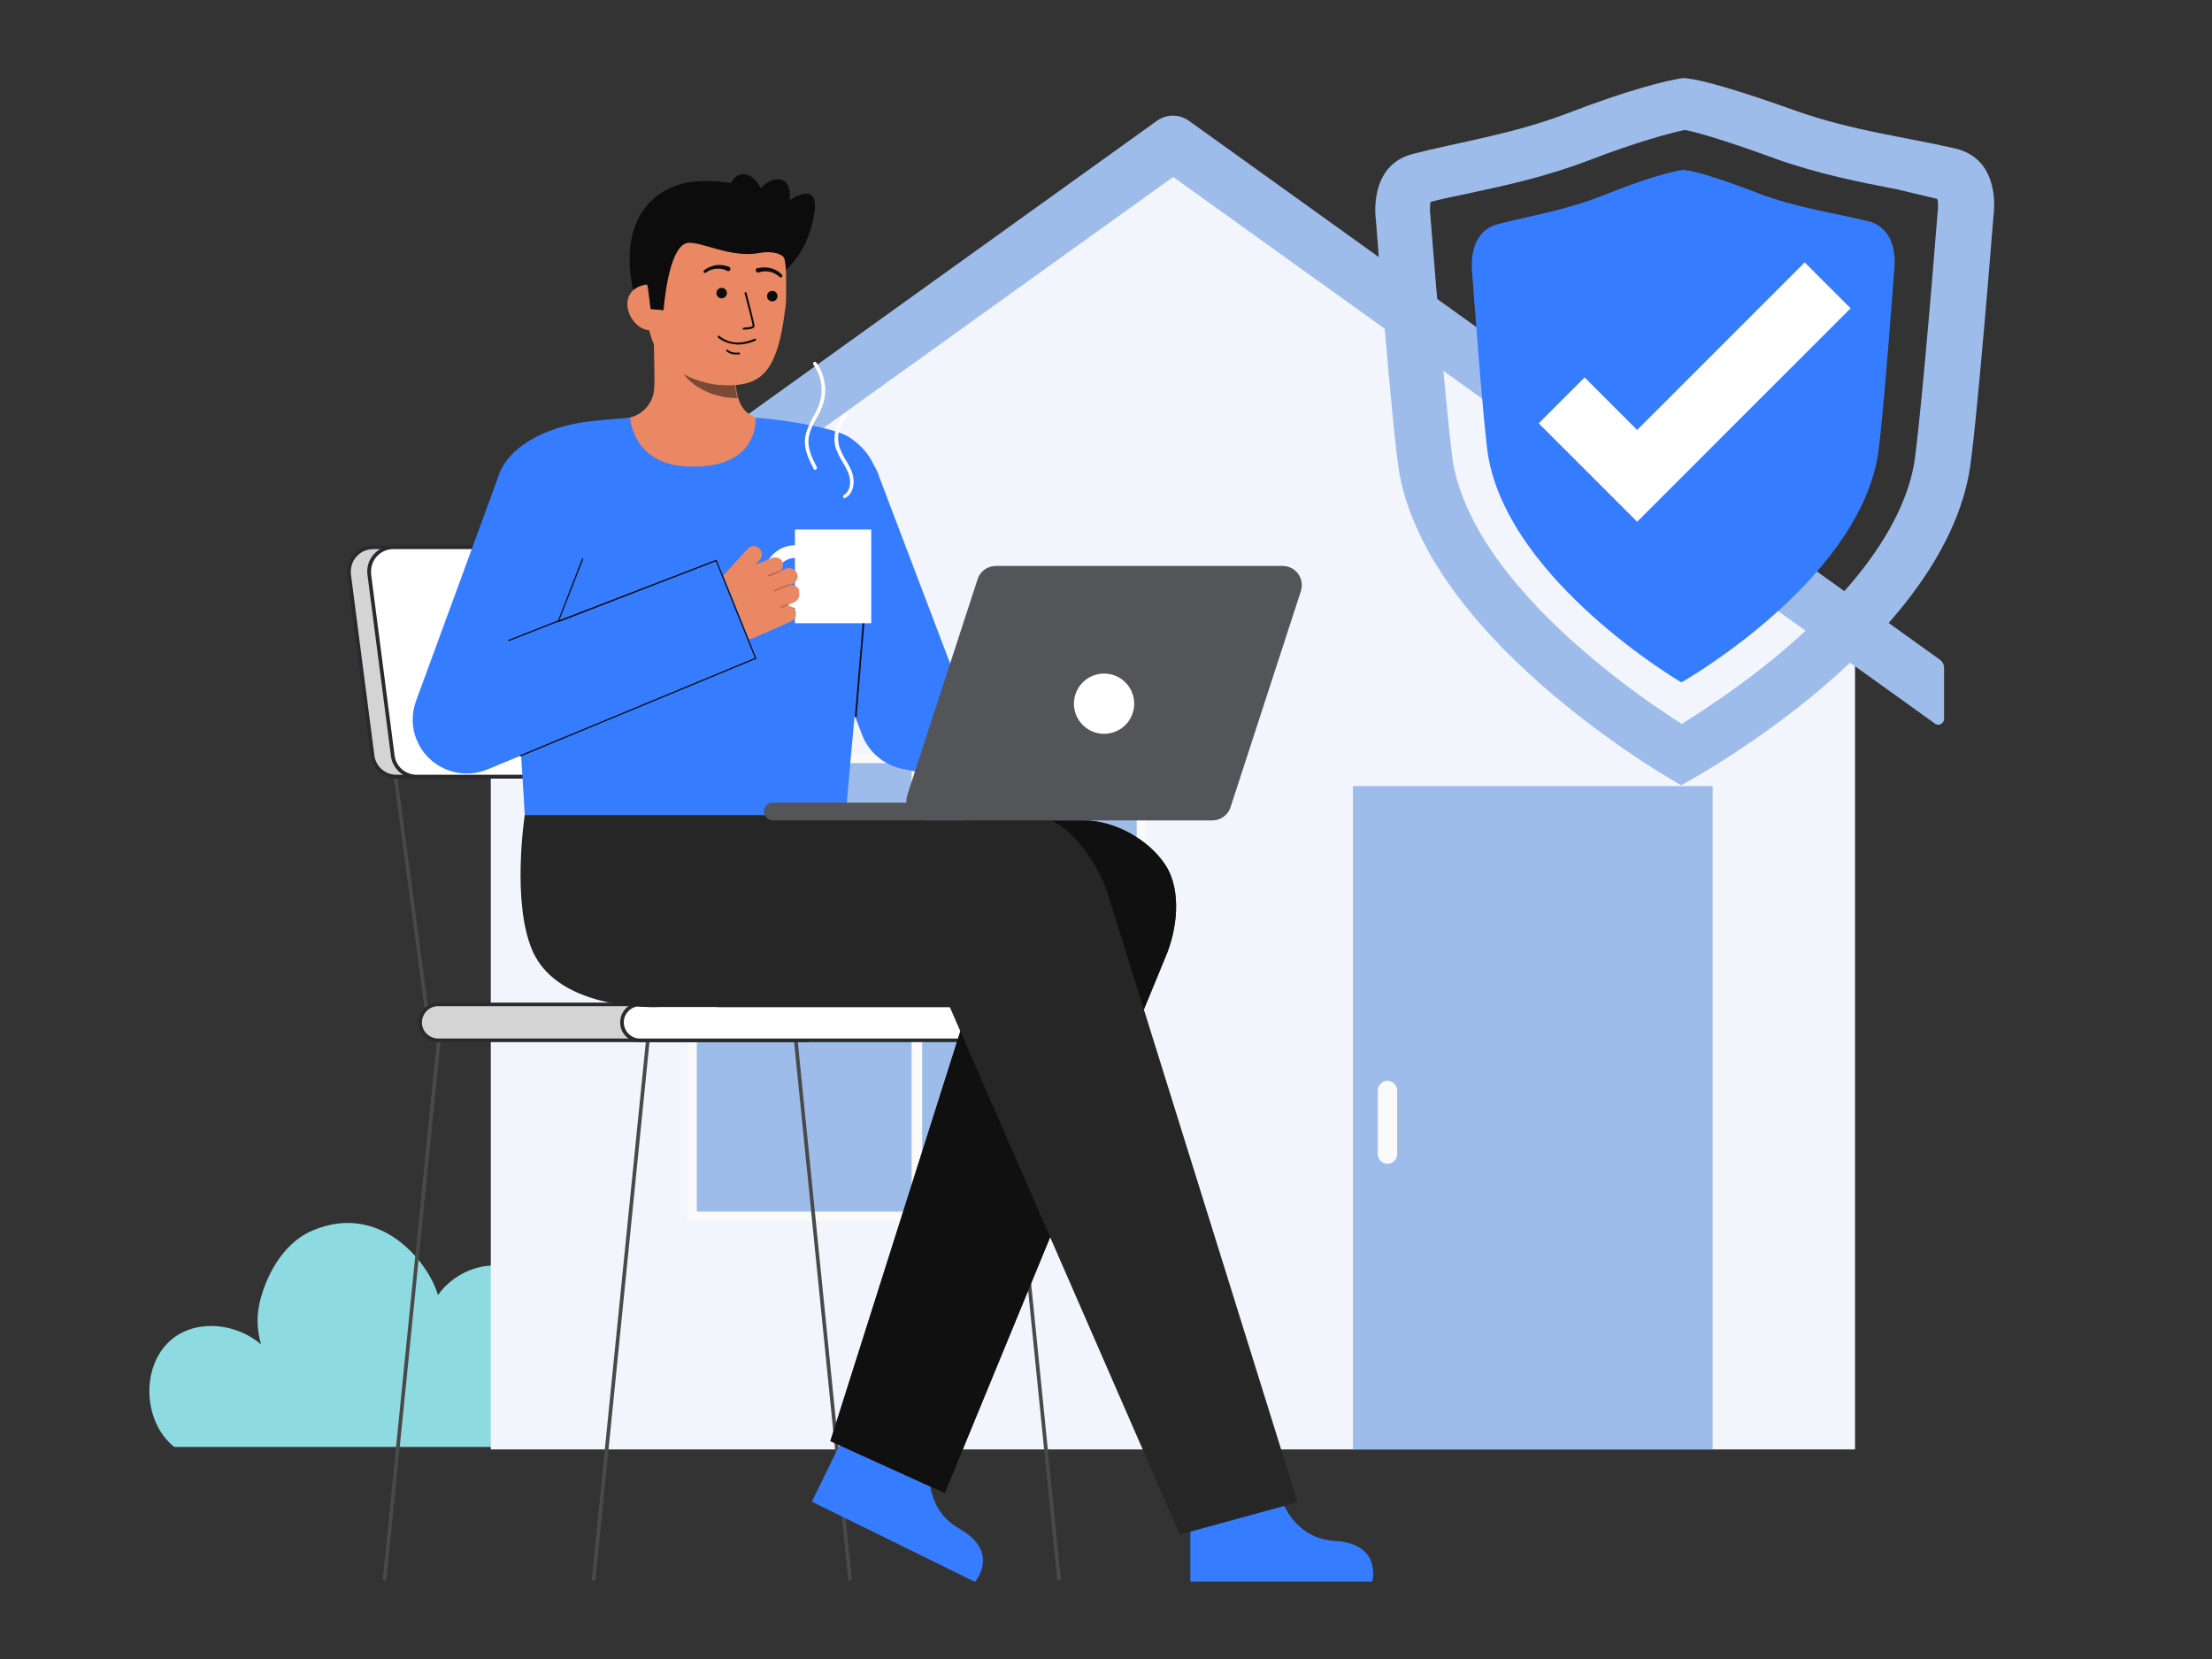 <?xml version="1.0" encoding="UTF-8"?>
<svg id="Capa_1" data-name="Capa 1" xmlns="http://www.w3.org/2000/svg" viewBox="0 0 800 600">
  <rect x="0" y="0" width="800" height="600" fill="#333333" stroke="none"/>
  <defs>
    <style>
      .cls-1 {
        fill: #f3f5fd;
      }

      .cls-2 {
        fill: #e98862;
      }

      .cls-3, .cls-4, .cls-5 {
        fill: #fff;
      }

      .cls-6 {
        fill: #fafafa;
      }

      .cls-7 {
        fill: #9ebcea;
      }

      .cls-8 {
        fill: #8ddbe0;
      }

      .cls-9, .cls-10, .cls-11 {
        fill: #0c0c0c;
      }

      .cls-12 {
        fill: #367cff;
      }

      .cls-13 {
        fill: #292a2e;
      }

      .cls-14 {
        fill: #262626;
      }

      .cls-15 {
        fill: #494949;
      }

      .cls-4, .cls-10 {
        opacity: .2;
      }

      .cls-4, .cls-10, .cls-5, .cls-16, .cls-11 {
        isolation: isolate;
      }

      .cls-17 {
        stroke-width: 3.4px;
      }

      .cls-17, .cls-18 {
        fill: none;
        stroke: #fafafa;
        stroke-miterlimit: 10;
      }

      .cls-5, .cls-16 {
        opacity: .8;
      }

      .cls-16 {
        fill: #0a0a0a;
      }

      .cls-11 {
        opacity: .5;
      }

      .cls-18 {
        stroke-width: 3.8px;
      }
    </style>
  </defs>
  <path class="cls-8" d="M220.4,523.3H63c-11.5-9.2-12.3-30-.4-39.3,9.2-7.1,23.2-5.2,31.8,2.2-1.6-5.5-1.7-11.4,0-17,2.8-10,9.1-20.2,18.7-24.2,24.4-10.3,41.8,11.3,45.3,23.4,6.3-9.2,20.2-14.1,29-7.9,11.1,7.8,10.6,20.2,1.7,29.1,11.8-2.2,20.7-.5,28.9,8.3,6.2,6.7,7.2,18.1,2.5,25.4Z"/>
  <g>
    <rect id="housebhk_1" data-name="housebhk 1" class="cls-1" x="177.5" y="231.1" width="493.4" height="293.1"/>
    <rect id="housebhk_1-2" data-name="housebhk 1-2" class="cls-7" x="250.3" y="274.3" width="162.5" height="165.6"/>
    <rect id="housebhk_1-3" data-name="housebhk 1-3" class="cls-17" x="250.3" y="274.3" width="162.5" height="165.6"/>
    <line id="housebhk_1-4" data-name="housebhk 1-4" class="cls-18" x1="331.6" y1="275.9" x2="331.6" y2="438.3"/>
    <line id="housebhk_1-5" data-name="housebhk 1-5" class="cls-18" x1="412.8" y1="357.1" x2="250.3" y2="357.1"/>
    <g id="housebhk_1-6" data-name="housebhk 1-6">
      <rect id="housebhk_1-7" data-name="housebhk 1-7" class="cls-7" x="489.3" y="284.3" width="130.1" height="239.9"/>
      <path id="housebhk_1-8" data-name="housebhk 1-8" class="cls-6" d="M501.8,420.9h0c-1.9,0-3.5-1.6-3.5-3.5v-23c0-1.9,1.6-3.5,3.5-3.5h0c1.9,0,3.5,1.6,3.5,3.5v23c0,1.9-1.6,3.5-3.5,3.5Z"/>
    </g>
    <polyline id="housebhk_1-9" data-name="housebhk 1-9" class="cls-1" points="163.6 238.9 424.3 51.8 683.8 238.1"/>
    <path id="housebhk_1-10" data-name="housebhk 1-10" class="cls-7" d="M703.1,241.5v18.5c0,1.2-1,2.1-2.1,2.1-.4,0-.9-.1-1.2-.4L424.3,64,147.6,262.6c-1,.7-2.3,.5-3-.5-.3-.4-.4-.8-.4-1.2v-18.5c0-1.1,.6-2.2,1.5-2.9L418.4,43.7c3.5-2.5,8.1-2.5,11.6,0l271.6,194.9c.9,.7,1.5,1.7,1.5,2.9Z"/>
  </g>
  <g>
    <polygon class="cls-15" points="139.7 571.7 138.4 571.4 158.7 369.6 160 369.9 139.7 571.7"/>
    <polygon class="cls-15" points="215.3 571.7 214 571.4 234.3 369.6 235.6 369.9 215.3 571.7"/>
    <g>
      <polygon class="cls-15" points="382.4 571.7 383.7 571.4 363.4 369.6 362.1 369.9 382.4 571.7"/>
      <polygon class="cls-15" points="306.8 571.7 308.1 571.4 287.8 369.6 286.5 369.9 306.8 571.7"/>
    </g>
    <rect class="cls-15" x="284.5" y="280.5" width="1.3" height="89.6" transform="translate(-40.5 40.6) rotate(-7.6)"/>
    <rect class="cls-15" x="148.3" y="280.5" width="1.3" height="89.6" transform="translate(-41.7 22.6) rotate(-7.6)"/>
    <g>
      <rect class="cls-13" x="151.9" y="363.2" width="146.2" height="13" rx="6.5" ry="6.5"/>
      <rect class="cls-5" x="151.9" y="363.2" width="146.2" height="13" rx="6.5" ry="6.5"/>
      <path class="cls-13" d="M291.6,376.9H158.4c-4,0-7.1-3.3-7.1-7.2,0-3.9,3.2-7.1,7.1-7.1h133.2c4,0,7.1,3.3,7.1,7.2,0,3.9-3.2,7.1-7.1,7.1Zm-133.2-13c-3.2,0-5.8,2.7-5.8,5.9,0,3.2,2.6,5.7,5.8,5.8h133.2c3.2,0,5.8-2.7,5.8-5.9,0-3.2-2.6-5.7-5.8-5.8H158.4Z"/>
    </g>
    <g>
      <rect class="cls-3" x="225" y="363.2" width="146.2" height="13" rx="6.5" ry="6.5"/>
      <path class="cls-13" d="M364.7,376.9H231.5c-4,0-7.2-3.1-7.2-7.1,0-4,3.1-7.2,7.1-7.2,0,0,0,0,.1,0h133.2c4,0,7.2,3.1,7.2,7.1,0,4-3.1,7.2-7.1,7.2,0,0,0,0-.1,0Zm-133.2-13c-3.2,0-5.9,2.6-5.9,5.8s2.6,5.9,5.8,5.9c0,0,0,0,.1,0h133.2c3.2,0,5.9-2.6,5.9-5.8,0-3.2-2.6-5.9-5.8-5.9,0,0,0,0-.1,0H231.5Z"/>
    </g>
    <g>
      <path class="cls-13" d="M272.6,280.9H143.4c-4.4,0-8.1-3.2-8.6-7.6l-8.5-65.6c-.6-4.8,2.7-9.1,7.5-9.7,.4,0,.7,0,1.1,0h129.2c4.4,0,8.1,3.2,8.6,7.6l8.5,65.6c.6,4.8-2.7,9.1-7.5,9.7-.4,0-.7,0-1.1,0Z"/>
      <path class="cls-5" d="M272.6,280.9H143.4c-4.4,0-8.1-3.2-8.6-7.6l-8.5-65.6c-.6-4.8,2.7-9.1,7.5-9.7,.4,0,.7,0,1.1,0h129.2c4.4,0,8.1,3.2,8.6,7.6l8.5,65.6c.6,4.8-2.7,9.1-7.5,9.7-.4,0-.7,0-1.1,0Z"/>
      <path class="cls-13" d="M272.6,281.6H143.4c-4.7,0-8.7-3.5-9.3-8.1l-8.5-65.6c-.7-5.1,2.9-9.8,8.1-10.5,.4,0,.8,0,1.2,0h129.2c4.7,0,8.7,3.5,9.3,8.1l8.5,65.6c.7,5.1-2.9,9.8-8.1,10.5-.4,0-.8,0-1.2,0h0Zm-137.7-83c-4.4,0-8,3.6-8,8,0,.3,0,.7,0,1l8.5,65.6c.5,4,3.9,7,8,7h129.2c4.4,0,8-3.6,8-8,0-.3,0-.7,0-1l-8.5-65.6c-.5-4-3.9-7-8-7H134.9Z"/>
    </g>
    <g>
      <path class="cls-3" d="M279.9,280.9H150.7c-4.4,0-8.1-3.2-8.6-7.6l-8.5-65.6c-.6-4.8,2.7-9.1,7.5-9.7,.4,0,.7,0,1.1,0h129.2c4.4,0,8.1,3.2,8.6,7.6l8.5,65.6c.6,4.8-2.7,9.1-7.5,9.7-.4,0-.7,0-1.1,0Z"/>
      <path class="cls-13" d="M279.9,281.6H150.7c-4.7,0-8.7-3.5-9.3-8.1l-8.5-65.6c-.7-5.1,2.9-9.8,8.1-10.5,.4,0,.8,0,1.2,0h129.2c4.7,0,8.7,3.5,9.3,8.1l8.5,65.6c.7,5.1-2.9,9.8-8.1,10.5-.4,0-.8,0-1.2,0h0Zm-137.7-83c-4.4,0-8,3.6-8,8,0,.3,0,.7,0,1l8.5,65.6c.5,4,3.9,7,8,7h129.2c4.4,0,8-3.6,8-8,0-.3,0-.7,0-1l-8.5-65.6c-.5-4-3.9-7-8-7H142.2Z"/>
    </g>
  </g>
  <g>
    <path class="cls-12" d="M462,537.9s3.5,18.4,20.8,19.4c17.2,1,13.5,14.7,13.5,14.7h-65.8v-32.9l31.5-1.3Z"/>
    <path class="cls-12" d="M336.9,526.3s-4.9,18.1,10.1,26.6c15,8.5,5.6,19.2,5.6,19.2l-59-29,14.5-29.5,28.9,12.8Z"/>
    <g>
      <path class="cls-9" d="M283.9,97.9s8.6-6.5,10.7-21.4c1.6-11.5-9-4.1-9-4.1,0,0,1.1-8.3-5-7.5s-9.5,9.6-9.5,9.6"/>
      <path class="cls-9" d="M249.3,65.9s-30.1,3.2-19.2,44l2.7,.2,5.4,.4"/>
      <path id="sk" class="cls-2" d="M278.9,152.5c-.1,0-1.6,24.3-29.9,22.2-19.6-1.5-26.6-22.3-27-22.3,2.1-.4,4.7-1.1,5.8-1.4,4.6-1.1,8.1-4.9,8.7-9.6,.6-3.5-.4-21.1,0-24.6l30.1,6.7c-.4,7.4-3.4,24.5,6.9,27.5,1.7,.5,3.6,1,5.5,1.4Z"/>
      <path id="sh" class="cls-11" d="M266.8,144.1c-.5-1.5-.8-3.1-.9-4.7-.3-3.6-.3-7.3,.2-10.9-6.1-.8-11.9-3.3-16.6-7.3-.6,2.1-3.6,11.1-2.8,13,1.6,3.7,9.2,9.8,20.1,9.8Z"/>
      <path class="cls-2" d="M260.6,139.3c-11.9-1.1-26.1-8.6-26.3-24.7l-.2-14.5c-.2-16.1,8.1-29.3,23.3-29.5h0c15.2-.2,26.7,12.7,26.9,28.8v6.4c0,2.2,0,4.4-.4,6.6-.8,5.8-2,14.6-5.9,20.5-3.7,5.6-9.8,6.9-17.4,6.3Z"/>
      <path class="cls-9" d="M266.1,124.6c2.4,.1,4.9-.4,7.1-1.4,.2,0,.3-.3,.2-.5s-.3-.3-.5-.2h0c-4.8,2.1-9.2,1.8-12.6-.9,0,0-.1-.1-.2-.2-.2,0-.4,0-.5,.2,0,.2,0,.4,.1,.5,0,0,0,0,.1,.1,1.8,1.4,4,2.2,6.3,2.3Z"/>
      <path class="cls-9" d="M266,128.2c.4,0,.9,0,1.3,0,.2,0,.4-.2,.3-.4,0-.2-.2-.4-.4-.3h0c-2.7,.3-3.9-.9-4-1-.2-.1-.4-.1-.5,0-.1,.1-.1,.4,0,.5,.9,.8,2.1,1.2,3.3,1.2Z"/>
      <circle class="cls-9" cx="279.3" cy="107.1" r="1.9"/>
      <circle class="cls-9" cx="261" cy="106" r="1.9"/>
      <path class="cls-2" d="M235.4,119.5c-4.6,0-8.4-4.8-8.5-9.4s3.6-7.2,8.3-7.3l2.4,3.1,1.8,13.6h-4Z"/>
      <g>
        <path class="cls-9" d="M240,112.1s1.6-22.8,8.5-24.2c4.6-.9,15.8,5.6,26.1,3.6,4.5-.9,8.8,.3,9.3,2.4,.2,.8,3-11.3-4.1-20.5-5.6-7.3-24.1-9.4-32.5-7-23.2,6.7-13,37.5-13,37.5l1,7.9,4.7,.4Z"/>
        <path class="cls-9" d="M268.9,119.2s0,0,0,0c1.5,0,4-.2,4-1.3,0-.9-2.6-10.8-2.9-12,0-.2-.3-.3-.5-.2-.2,0-.3,.2-.2,.4,1.2,4.4,2.9,11.1,2.9,11.8-.1,.3-1.7,.5-3.2,.6-.2,0-.4,.2-.4,.4,0,.2,.2,.4,.3,.4h0Z"/>
        <path class="cls-9" d="M274,97c1.6-.4,3.2-.4,4.8,0,.8,.2,1.5,.5,2.2,.9,.7,.4,1.3,.9,1.8,1.5,.2,.2,.2,.6,0,.8-.2,.2-.5,.2-.8,0h0c-.5-.5-1.1-.9-1.7-1.2-.6-.3-1.2-.6-1.9-.7-1.3-.3-2.6-.2-3.9,.2h0c-.4,.2-.9,0-1.1-.5-.2-.4,0-.9,.5-1.1h0Z"/>
        <path class="cls-9" d="M262.9,97.9c-1.2-.6-2.5-.8-3.8-.7-.7,0-1.3,.2-2,.4-.6,.2-1.2,.6-1.8,1h0c-.3,.2-.6,.1-.8-.1-.2-.2,0-.6,.1-.7,.6-.5,1.3-.9,2-1.2,.7-.3,1.5-.5,2.3-.7,.8-.1,1.6-.1,2.4,0,.8,.1,1.6,.3,2.4,.6,.4,.2,.6,.7,.4,1.1-.2,.4-.7,.6-1.1,.4h0s0,0,0,0h0Z"/>
      </g>
      <ellipse class="cls-9" cx="269.9" cy="72.2" rx="6.3" ry="9.3" transform="translate(-9.1 56.7) rotate(-11.8)"/>
    </g>
    <g>
      <path class="cls-14" d="M300.3,521.2l49.8-157h-90.2c-18.1,0-25.7-15.4-25.7-33.5s17.8-34,35.9-34h121.8c11.1,0,23.4,6.8,29.5,16,6.1,9.2,4.4,23.6,0,33.7l-79.7,193.6"/>
      <path class="cls-16" d="M300.3,521.2l49.8-157h-90.2c-18.1,0-25.7-15.4-25.7-33.5s17.8-34,35.9-34h121.8c11.1,0,23.4,6.8,29.5,16,6.1,9.2,4.4,23.6,0,33.7l-79.7,193.6"/>
      <path class="cls-14" d="M426.7,555l-83.2-190.8h-109.3c-25.6-2-37.3-16-37-34.2,.4-17.9,9.4-35.6,27.2-35.6h147.3c13.2,.3,23.5,14.8,28.4,27.1l69.2,221.8"/>
      <path class="cls-14" d="M189.8,294.7s-4.9,31.6,2.8,49.2c9.6,22,45.6,20.3,45.6,20.3l-2-69.7-46.4,.2Z"/>
    </g>
    <path class="cls-12" d="M403.3,294l-77.2-16c-6.5-1.4-11.9-6-14.3-12.2l-30.4-80c-3.9-10.1,1.1-21.4,11.2-25.2,10.1-3.9,21.4,1.1,25.2,11.2,0,0,0,.1,0,.2l26.6,70,66.7,13.8s-6.6,38.5-7.9,38.3Z"/>
    <path class="cls-12" d="M314,206.1c-.9,10.5-7.2,75.8-8.1,88.7h-116.1c-.7-11.6-3.7-62.5-6.2-85.3-2.4-21.7-5.8-31.6-3-38.3,4.9-11.9,20.5-17.2,31.1-18.6,6.5-.9,16.2-1.5,16.2-1.5,0,0,.8,16.6,20.4,17.6,26.7,1.3,24.9-17.6,25-17.6,4.3,0,27.9,3.1,33.8,7,8.3,5.4,10.8,12.8,10.9,19.6,.1,7.8-2.9,16.6-4,28.5Z"/>
    <path class="cls-9" d="M309.5,259.5h0c-.2,0-.3-.2-.3-.4,0,0,0,0,0,0l3-36.2c0-.2,.2-.3,.3-.3,0,0,0,0,0,0,.2,0,.3,.2,.3,.4,0,0,0,0,0,0l-3,36.2c0,.2-.2,.3-.3,.3Z"/>
    <g>
      <path class="cls-13" d="M328.1,287.7l25.5-78.3c.9-2.8,3.6-4.7,6.5-4.7h103.8c3.8,0,6.9,3.1,6.9,6.9,0,.7-.1,1.4-.3,2.1l-25.5,78.3c-.9,2.8-3.6,4.7-6.5,4.7h-103.8c-3.8,0-6.9-3.1-6.9-6.9,0-.7,.1-1.4,.3-2.1Z"/>
      <path class="cls-4" d="M328.1,287.7l25.5-78.3c.9-2.8,3.6-4.7,6.5-4.7h103.8c3.8,0,6.9,3.1,6.9,6.9,0,.7-.1,1.4-.3,2.1l-25.5,78.3c-.9,2.8-3.6,4.7-6.5,4.7h-103.8c-3.8,0-6.9-3.1-6.9-6.9,0-.7,.1-1.4,.3-2.1Z"/>
      <rect class="cls-13" x="276.3" y="290.3" width="75.8" height="6.4" rx="3.1" ry="3.1"/>
      <rect class="cls-4" x="276.3" y="290.3" width="75.8" height="6.4" rx="3.1" ry="3.1"/>
      <circle class="cls-3" cx="399.3" cy="254.5" r="10.9"/>
    </g>
    <g>
      <rect class="cls-3" x="287.5" y="191.5" width="27.6" height="33.9"/>
      <path class="cls-3" d="M287.5,219.8c-6.2,0-11.3-5.1-11.3-11.3s5.1-11.3,11.3-11.3,11.3,5.1,11.3,11.3c0,6.2-5.1,11.3-11.3,11.3Zm0-18c-3.7,0-6.7,3-6.7,6.7s3,6.7,6.7,6.7,6.7-3,6.7-6.7h0c0-3.7-3-6.7-6.7-6.7Z"/>
    </g>
    <g id="ha">
      <path class="cls-2" d="M289.1,213.5c-.5-1.3-1.9-2.1-3.4-1.9,0,0,0,0,0,0l.9-.4c1.3-.6,2.1-2,1.8-3.4-.4-1.6-2-2.6-3.6-2.3-.2,0-.4,.1-.6,.2l-2.2,1s0,0,0,0c0,0,0,0,0,0,1.1-.8,1.5-2.3,.9-3.6-.6-1.6-2.8-1.8-4.2-1.1l-5.7,2.3,1.7-1.7c1.1-1.2,1.1-3,0-4.2-1.2-1.2-3-1.2-4.2,0,0,0,0,0-.1,.1l-20.3,22.2,6.9,6.7c4.4,4.3,11,5.4,16.6,2.9l12.4-5.5c1.3-.6,2.1-2,1.8-3.4-.3-1.3-1.4-2.2-2.7-2.3,0-.1,0-.3-.2-.3,0,0,0,0,0,0l2.3-1c1.5-.6,2.3-2.3,1.7-3.9Z"/>
      <path id="sh-2" class="cls-10" d="M278,208.5c-.2,0-.3-.1-.3-.3,0-.1,0-.2,.2-.3l3.9-1.5c.1,0,.3,0,.4,.2,0,.1,0,.3-.2,.4l-3.9,1.5s0,0-.1,0Z"/>
      <path id="sh-3" class="cls-10" d="M280.2,213.9c-.2,0-.3-.1-.3-.3,0-.1,0-.2,.2-.3l5.3-2.1c.1,0,.3,0,.4,.2,0,.1,0,.3-.1,.3l-5.3,2.1s0,0-.1,0Z"/>
      <path id="sh-4" class="cls-10" d="M282.5,219.9c-.2,0-.3-.1-.3-.3,0-.1,0-.2,.2-.3l2.5-.9c.1,0,.3,0,.4,.2s0,.3-.2,.4l-2.5,.9s0,0,0,0Z"/>
    </g>
    <g>
      <path class="cls-3" d="M294.9,170c-.2,0-.5-.1-.6-.4-1.5-2.9-3.4-6.6-3.2-10.4,.2-3,1.6-5.8,3-8.4,.9-1.6,1.7-3.2,2.3-4.9,1.5-4.8,.7-10-2.2-14-.2-.3-.2-.7,.1-.9s.7-.2,.9,.1c0,0,0,0,0,0,3.2,4.4,4.1,10.1,2.4,15.2-.6,1.8-1.4,3.5-2.4,5.1-1.4,2.6-2.7,5.1-2.8,7.8-.2,3.5,1.5,6.8,3,9.7,.2,.3,0,.7-.3,.9,0,0-.2,0-.3,0h0Z"/>
      <path class="cls-3" d="M305.6,180.3c-.4,0-.7-.3-.7-.7,0-.2,.1-.5,.3-.6,2.5-1.4,2.7-5.1,1.6-8-.6-1.3-1.2-2.6-2-3.8-1-1.6-1.8-3.3-2.5-5-1.3-4.4,0-9.1,3.2-12.4,.3-.3,.7-.2,.9,0,.2,.3,.2,.7,0,.9-2.9,2.9-4,7.1-2.8,11,.6,1.7,1.4,3.3,2.3,4.7,.8,1.3,1.5,2.6,2.1,4,1.3,3.3,1,7.9-2.2,9.6,0,0-.2,0-.3,0Z"/>
    </g>
    <path class="cls-12" d="M273.6,238l-97.4,40.3c-10,4.1-21.4-.7-25.5-10.7-1.9-4.5-1.9-9.6-.2-14.2l29.1-79.3c3.8-10.1,14.3-15.9,24.5-12.2,10.1,3.8,15.3,15,11.5,25.1l-13.3,37.6,57.1-22"/>
    <path class="cls-9" d="M273.3,238.4c-.1,0-.2,0-.2-.2l-14.2-35.2-56.9,22c-.1,0-.3,0-.3-.1,0,0,0-.1,0-.2l8.8-22.6c0-.1,.2-.2,.3-.1,.1,0,.2,.2,.1,.3l-8.6,22,56.6-21.8c.1,0,.3,0,.3,.1l14.3,35.4c0,.1,0,.3-.1,.3,0,0,0,0,0,0Z"/>
    <path class="cls-9" d="M184.1,231.9c-.1,0-.3-.1-.3-.3,0-.1,0-.2,.2-.2l17.8-7c.1,0,.3,0,.3,.1,0,.1,0,.3-.1,.3,0,0,0,0,0,0l-17.8,7s0,0,0,0Z"/>
    <path class="cls-9" d="M188.3,273.6c-.1,0-.3-.1-.3-.3,0-.1,0-.2,.2-.2l85-35.2c.1,0,.3,0,.3,.1s0,.3-.1,.3l-85,35.2s0,0,0,0Z"/>
  </g>
  <g>
    <path class="cls-12" d="M609.1,61.4s0,0-.1,0h0c-4.2,.4-15.2,3.6-28.8,9.1-13.8,5.6-27.3,7.6-38.6,10.6-11.2,3-9.2,17.3-9.2,17.3,0,0,4.2,57.5,5.9,67,8.2,45.3,69.8,81.4,69.8,81.4h0s62.5-35.4,70.9-81.2c1.8-9.6,6.1-68.2,6.1-68.2,0,0,2.1-14.5-9.5-17.4-11.6-2.9-25.4-4.7-39.4-10-13.8-5.3-23-8.2-27.1-8.5h0s0,0-.1,0Z"/>
    <path class="cls-7" d="M609.4,28.2c0,0-.1,0-.2,0h0c-6.1,.6-22.2,5-42.1,12.7-20.1,7.7-39.7,10.5-56.2,14.8-16.3,4.2-13.3,23.8-13.3,23.8,0,0,6.1,79.1,8.6,92.2,11.9,62.3,101.8,112.3,101.8,112.3h0s91.6-48.6,104-112c2.6-13.3,9-94.3,9-94.3,0,0,3.1-20.1-13.9-24-17.1-4-37.3-6.4-57.8-13.7-20.2-7.2-33.7-11.2-39.7-11.7h0c0,0-.1,0-.2,0Zm32.4,29.1c15.7,5.6,30.9,8.6,44.4,11.2,0,0,12.1,2.9,14.3,3.4,0,0,.5,0,.4,3.3,0,.5,0,.6-.1,1.2-2.4,30.9-7,83.2-8.7,92.2-5.3,27.3-30,52.5-49.7,68.8-13.1,10.8-25.8,19.2-34.2,24.4-8.3-5.3-20.6-13.7-33.4-24.6-19.6-16.5-43.9-41.9-49.1-68.9-1.7-8.8-6-60.2-8.4-90.4,0-.6,0-.7-.1-1.2-.1-1.1,0-2.7,.2-3.7,4.3-1.1,9-2.1,13.9-3.1,13.1-2.8,27.9-6,43.3-11.9,17.4-6.7,29.8-10,34.8-11,3.2,.6,11.8,2.8,32.5,10.3Z"/>
    <polygon class="cls-3" points="652.7 94.9 614.1 133.5 592.1 155.5 573.1 136.5 556.5 153.1 592.1 188.7 592.1 188.7 592.1 188.7 614.1 166.7 669.3 111.5 652.7 94.9"/>
  </g>
</svg>
